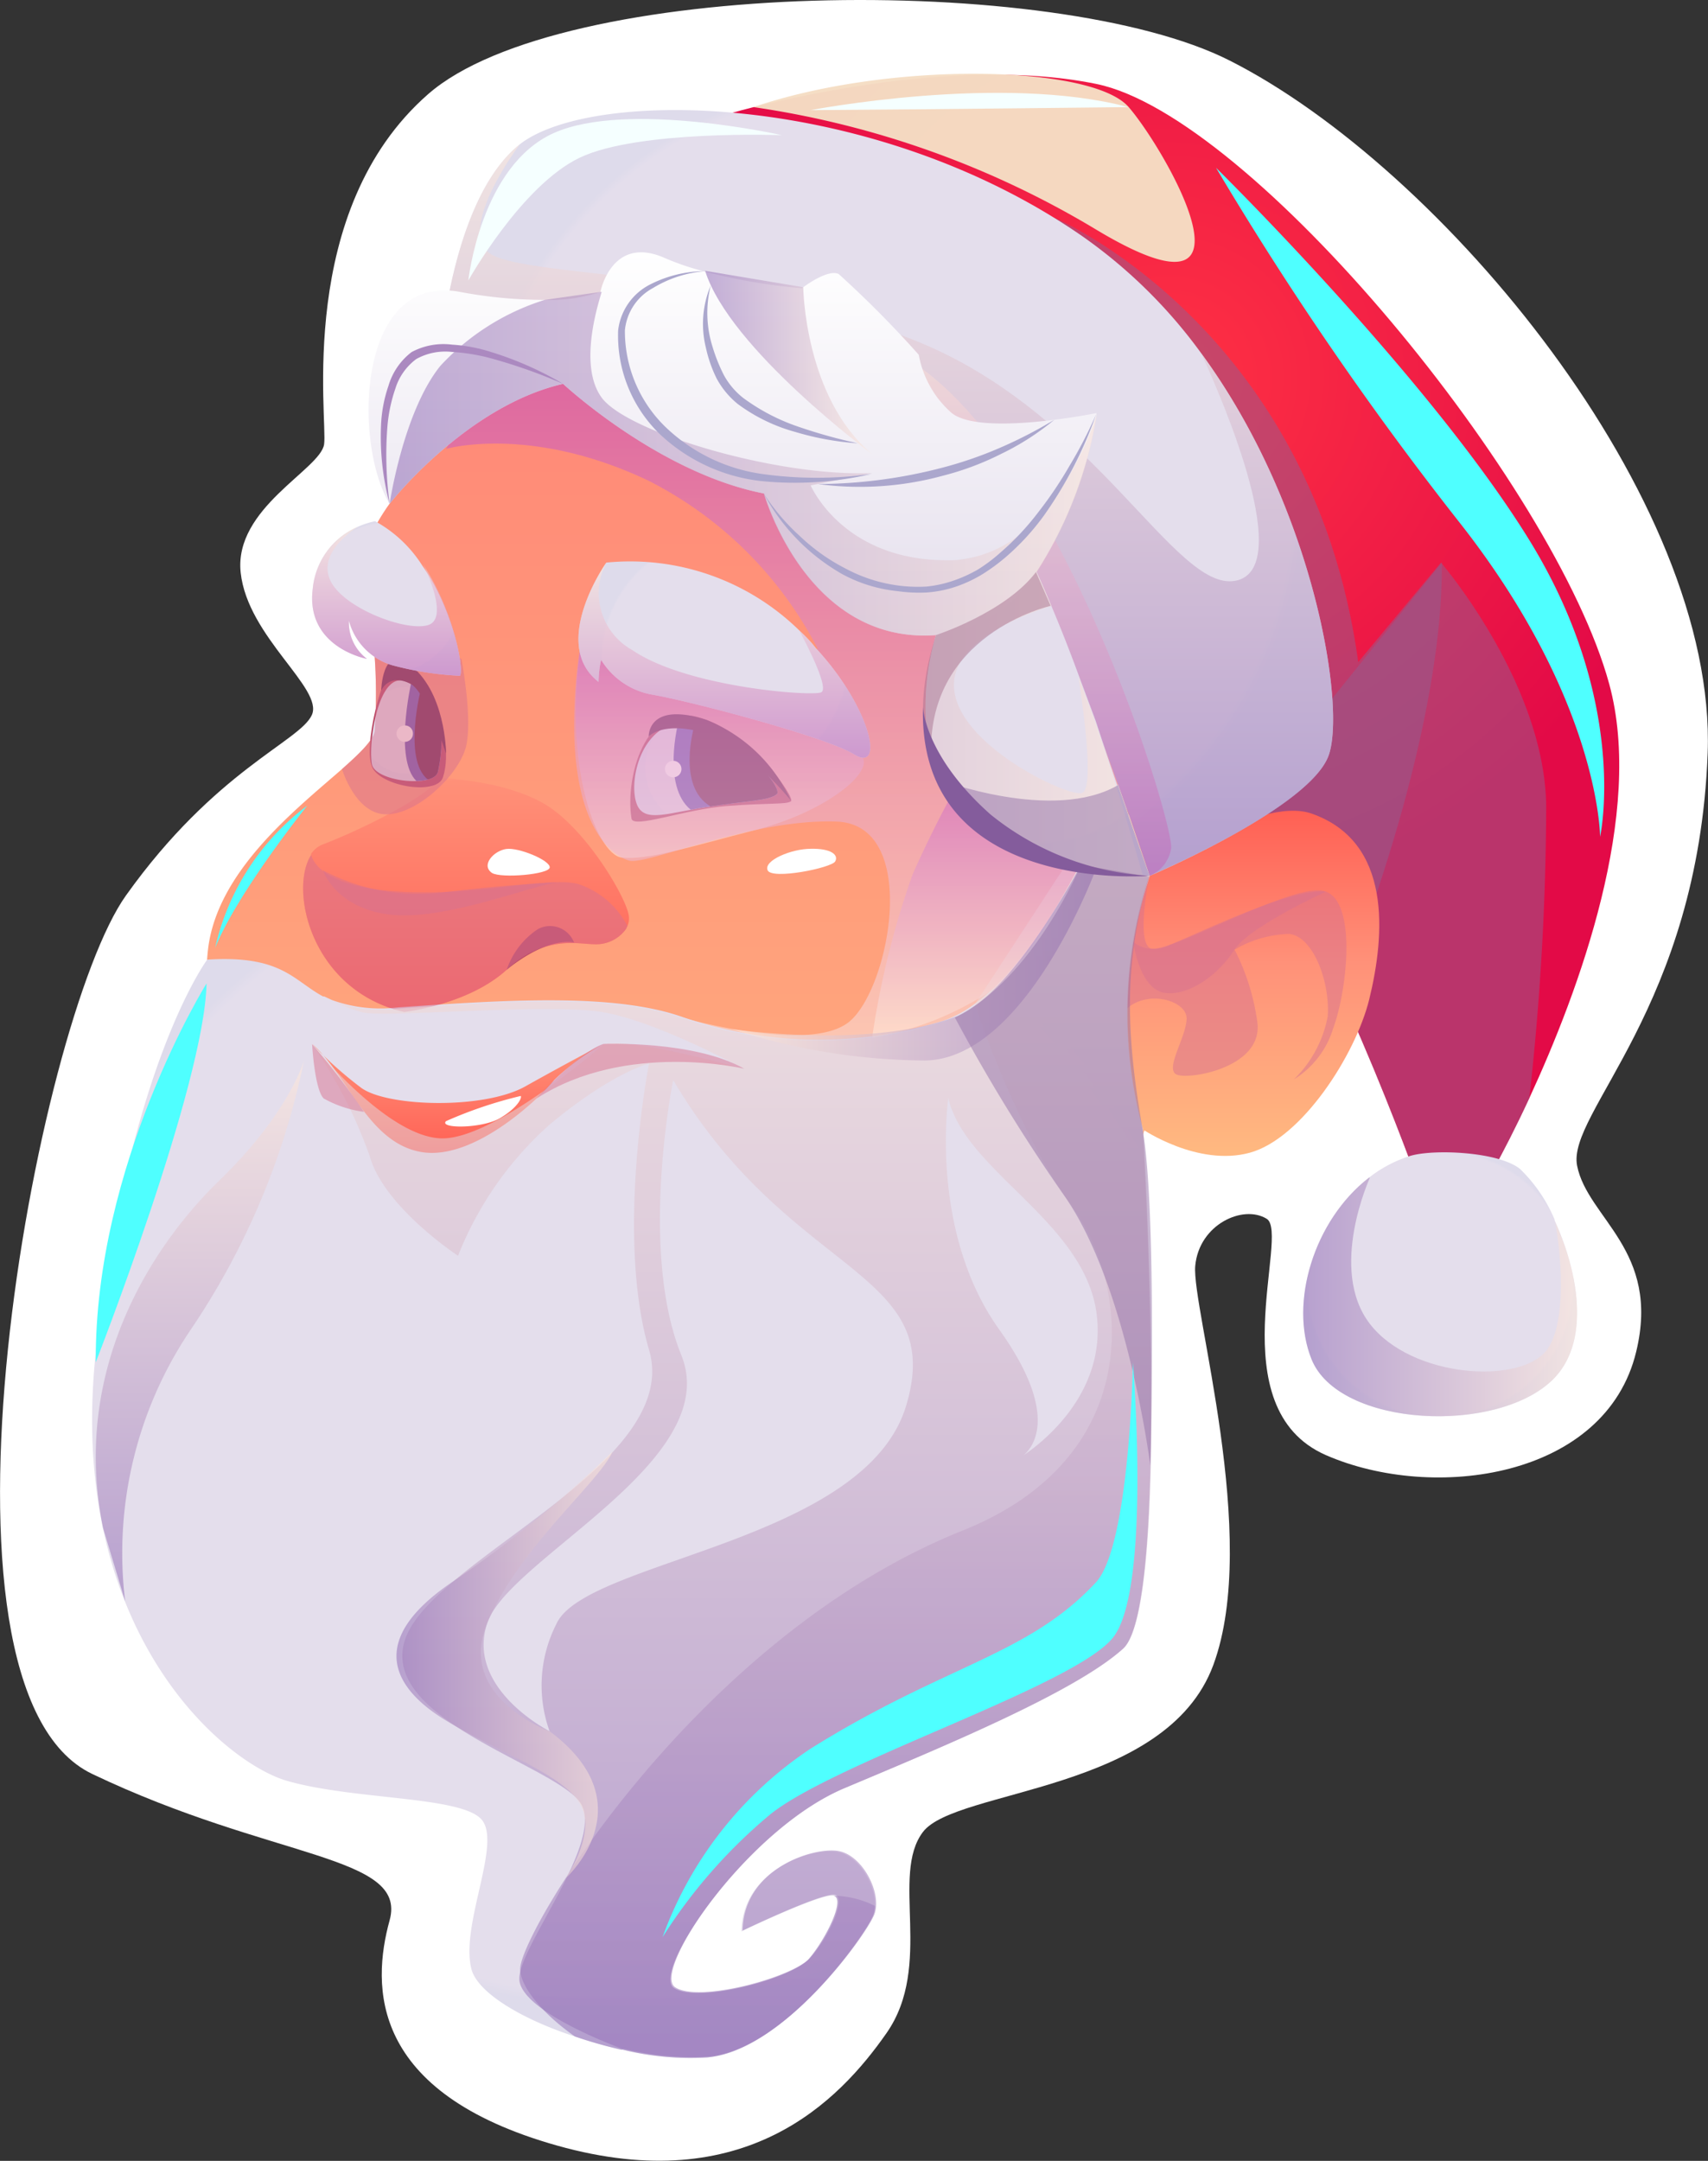 <svg xmlns="http://www.w3.org/2000/svg" xmlns:xlink="http://www.w3.org/1999/xlink" viewBox="0 0 101.13 127.9"><rect x="0" y="0" width="101.13" height="127.9" fill="#333333" stroke="none"/><defs><style>.cls-1{isolation:isolate;}.cls-14,.cls-2,.cls-23{fill:#fff;}.cls-3{fill:url(#Безымянный_градиент_162);}.cls-4{fill:#925e90;}.cls-10,.cls-11,.cls-12,.cls-13,.cls-14,.cls-17,.cls-18,.cls-20,.cls-21,.cls-22,.cls-23,.cls-24,.cls-25,.cls-26,.cls-27,.cls-28,.cls-29,.cls-30,.cls-31,.cls-32,.cls-33,.cls-34,.cls-35,.cls-36,.cls-37,.cls-38,.cls-39,.cls-4,.cls-40,.cls-41,.cls-42,.cls-43,.cls-44,.cls-9{fill-rule:evenodd;}.cls-15,.cls-16,.cls-22,.cls-24,.cls-25,.cls-26,.cls-27,.cls-30,.cls-31,.cls-32,.cls-33,.cls-34,.cls-35,.cls-36,.cls-39,.cls-4,.cls-40,.cls-41,.cls-42,.cls-43,.cls-9{mix-blend-mode:multiply;}.cls-15,.cls-22,.cls-4,.cls-42,.cls-43{opacity:0.5;}.cls-5{fill:url(#Безымянный_градиент_151);}.cls-6{fill:url(#Безымянный_градиент_11);}.cls-7{fill:url(#Безымянный_градиент_19);}.cls-8{fill:#b84562;}.cls-16,.cls-24,.cls-25,.cls-26,.cls-27,.cls-30,.cls-31,.cls-32,.cls-33,.cls-34,.cls-35,.cls-36,.cls-39,.cls-40,.cls-41,.cls-9{opacity:0.58;}.cls-9{fill:url(#Безымянный_градиент_133);}.cls-10{fill:url(#Безымянный_градиент_40);}.cls-11{fill:#6b54b3;}.cls-12{fill:#6b224f;}.cls-13{fill:url(#Безымянный_градиент_40-2);}.cls-15,.cls-22{fill:#d87290;}.cls-16{fill:url(#Безымянный_градиент_133-2);}.cls-17{fill:url(#Безымянный_градиент_40-3);}.cls-18{fill:url(#Безымянный_градиент_40-4);}.cls-19{fill:url(#Безымянный_градиент_19-2);}.cls-20{fill:url(#Безымянный_градиент_40-5);}.cls-21{fill:url(#Безымянный_градиент_40-6);}.cls-23,.cls-29,.cls-45,.cls-46{mix-blend-mode:soft-light;}.cls-24{fill:url(#Безымянный_градиент_23);}.cls-25{fill:url(#Безымянный_градиент_23-2);}.cls-26{fill:url(#Безымянный_градиент_29);}.cls-27{fill:url(#Безымянный_градиент_23-3);}.cls-28{fill:url(#Безымянный_градиент_40-7);}.cls-29{fill:#f5ddc4;opacity:0.97;}.cls-30{fill:url(#Безымянный_градиент_29-2);}.cls-31{fill:url(#Безымянный_градиент_29-3);}.cls-32{fill:url(#Безымянный_градиент_29-4);}.cls-33{fill:url(#Безымянный_градиент_29-5);}.cls-34{fill:url(#Безымянный_градиент_29-6);}.cls-35{fill:url(#Безымянный_градиент_29-7);}.cls-36{fill:url(#Безымянный_градиент_133-3);}.cls-37{fill:url(#Безымянный_градиент_40-8);}.cls-38{fill:url(#Безымянный_градиент_6);}.cls-39{fill:url(#Безымянный_градиент_243);}.cls-40{fill:url(#Безымянный_градиент_29-8);}.cls-41{fill:url(#Безымянный_градиент_29-9);}.cls-42{fill:#a97290;}.cls-43{fill:#9572a9;}.cls-44{fill:#845c9c;}.cls-45{fill:#4fffff;}.cls-46{fill:#f5ffff;}.cls-47{fill:#ab89c0;}.cls-48{fill:#aba7cd;}</style><radialGradient id="Безымянный_градиент_162" cx="69.25" cy="22.34" r="31" gradientUnits="userSpaceOnUse"><stop offset="0" stop-color="#ff3143"/><stop offset="1" stop-color="#e30a47"/></radialGradient><linearGradient id="Безымянный_градиент_151" x1="40.34" y1="90.44" x2="40.34" y2="20.2" gradientUnits="userSpaceOnUse"><stop offset="0.02" stop-color="#ffb880"/><stop offset="1" stop-color="#ff8777"/></linearGradient><linearGradient id="Безымянный_градиент_11" x1="74.09" y1="68.44" x2="74.09" y2="47.99" gradientUnits="userSpaceOnUse"><stop offset="0.02" stop-color="#ffb880"/><stop offset="0.56" stop-color="#ff9179"/><stop offset="1" stop-color="#ff6054"/></linearGradient><linearGradient id="Безымянный_градиент_19" x1="27.6" y1="59.9" x2="27.6" y2="46.05" gradientUnits="userSpaceOnUse"><stop offset="0" stop-color="#ff6054"/><stop offset="1" stop-color="#ff9179"/></linearGradient><linearGradient id="Безымянный_градиент_133" x1="42.61" y1="50.79" x2="42.61" y2="36.53" gradientUnits="userSpaceOnUse"><stop offset="0" stop-color="#ffeadb"/><stop offset="0.99" stop-color="#c245ba"/></linearGradient><radialGradient id="Безымянный_градиент_40" cx="41.75" cy="45.45" r="3.58" gradientUnits="userSpaceOnUse"><stop offset="0.98" stop-color="#e4deec"/><stop offset="1" stop-color="#dedbeb"/></radialGradient><radialGradient id="Безымянный_градиент_40-2" cx="24.05" cy="43.23" r="2.59" xlink:href="#Безымянный_градиент_40"/><linearGradient id="Безымянный_градиент_133-2" x1="48.02" y1="65.02" x2="48.02" y2="18.69" xlink:href="#Безымянный_градиент_133"/><radialGradient id="Безымянный_градиент_40-3" cx="52.49" cy="29.18" r="24.63" xlink:href="#Безымянный_градиент_40"/><radialGradient id="Безымянный_градиент_40-4" cx="36.81" cy="84.14" r="34.66" xlink:href="#Безымянный_градиент_40"/><linearGradient id="Безымянный_градиент_19-2" x1="27.1" y1="68.24" x2="27.1" y2="61.79" xlink:href="#Безымянный_градиент_19"/><radialGradient id="Безымянный_градиент_40-5" cx="42.92" cy="39.01" r="7.36" xlink:href="#Безымянный_градиент_40"/><radialGradient id="Безымянный_градиент_40-6" cx="22.88" cy="35.41" r="4.5" xlink:href="#Безымянный_градиент_40"/><linearGradient id="Безымянный_градиент_23" x1="22.88" y1="40" x2="22.88" y2="31.17" gradientUnits="userSpaceOnUse"><stop offset="0.01" stop-color="#c26aba"/><stop offset="1" stop-color="#ffeadb"/></linearGradient><linearGradient id="Безымянный_градиент_23-2" x1="42.92" y1="44.85" x2="42.92" y2="33.3" xlink:href="#Безымянный_градиент_23"/><linearGradient id="Безымянный_градиент_29" x1="52.49" y1="51.84" x2="52.49" y2="8.54" gradientUnits="userSpaceOnUse"><stop offset="0.01" stop-color="#9775ba"/><stop offset="1" stop-color="#ffeadb"/></linearGradient><linearGradient id="Безымянный_градиент_23-3" x1="47.7" y1="51.84" x2="47.7" y2="17.98" xlink:href="#Безымянный_градиент_23"/><radialGradient id="Безымянный_градиент_40-7" cx="85.26" cy="76.02" r="7.96" xlink:href="#Безымянный_градиент_40"/><linearGradient id="Безымянный_градиент_29-2" x1="77.15" y1="76.75" x2="93.38" y2="76.75" xlink:href="#Безымянный_градиент_29"/><linearGradient id="Безымянный_градиент_29-3" x1="19.13" y1="59" x2="19.21" y2="59" xlink:href="#Безымянный_градиент_29"/><linearGradient id="Безымянный_градиент_29-4" x1="43.32" y1="121.82" x2="43.32" y2="48.21" xlink:href="#Безымянный_градиент_29"/><linearGradient id="Безымянный_градиент_29-5" x1="11.81" y1="94.78" x2="11.81" y2="62.77" xlink:href="#Безымянный_градиент_29"/><linearGradient id="Безымянный_градиент_29-6" x1="49.49" y1="121.82" x2="49.49" y2="46.45" xlink:href="#Безымянный_градиент_29"/><linearGradient id="Безымянный_градиент_29-7" x1="23.48" y1="98.55" x2="36.27" y2="98.55" xlink:href="#Безымянный_градиент_29"/><linearGradient id="Безымянный_градиент_133-3" x1="58.66" y1="61.42" x2="58.66" y2="41.8" xlink:href="#Безымянный_градиент_133"/><radialGradient id="Безымянный_градиент_40-8" cx="61.42" cy="41.01" r="8.98" xlink:href="#Безымянный_градиент_40"/><linearGradient id="Безымянный_градиент_6" x1="43.37" y1="37.61" x2="43.37" y2="14.92" gradientUnits="userSpaceOnUse"><stop offset="0" stop-color="#e4deec"/><stop offset="1" stop-color="#fff"/></linearGradient><linearGradient id="Безымянный_градиент_243" x1="43.32" y1="56.98" x2="64.92" y2="56.98" gradientUnits="userSpaceOnUse"><stop offset="0" stop-color="#ffeadb"/><stop offset="0.99" stop-color="#9775ba"/></linearGradient><linearGradient id="Безымянный_градиент_29-8" x1="23.07" y1="34.56" x2="67.67" y2="34.56" xlink:href="#Безымянный_градиент_29"/><linearGradient id="Безымянный_градиент_29-9" x1="41.75" y1="21.48" x2="51.64" y2="21.48" xlink:href="#Безымянный_градиент_29"/></defs><g class="cls-1"><g id="Слой_2" data-name="Слой 2"><g id="Мороз"><path class="cls-2" d="M96.88,80c-1.8,7.5-12,8.91-18.37,6.13S76.4,73,75,72.14s-4,.33-4.23,2.78S74.63,91,71.84,98.55s-15.24,7.32-17.19,9.88.64,7.9-2.16,11.91S44.14,130.13,33,127,22,117.55,23.07,113.66,16.14,110.1,5.46,105s-3.3-44.57,2-52,10.27-9.1,11-10.67-3.8-4.62-4.21-8.44,4.72-6.1,4.94-7.59S17.49,12.46,25.34,5.58s37.15-7.22,47.46-2c12.57,6.35,28.87,25.94,28.31,41S92.76,65.88,93.38,69,98.33,74,96.88,80Z"/><path class="cls-3" d="M90.55,65c-1.61,3.48-3,5.76-3,5.76L84,70.11s-5.62-15.77-9.94-20.45c0,0-1.68-2.64-4.28-6.64C62.86,32.34,49.26,12,43.38,6.67c0,0,12.33-3.59,21.54-1.7S92.05,28.68,95.28,40.48C97.37,48.13,93.51,58.59,90.55,65Z"/><path class="cls-4" d="M79.56,58.21s5.91-14.29,5.81-24.91l-6.86,8.5L72.8,49.53Z"/><path class="cls-4" d="M90.55,65c-1.61,3.48-3,5.76-3,5.76L84,70.11s-5.62-15.77-9.94-20.45c0,0-1.68-2.64-4.28-6.64L62.42,12.89s15.27,6.43,18,26.3l4.9-5.89s6.13,7.12,6.23,14.39A159.1,159.1,0,0,1,90.55,65Z"/><path class="cls-5" d="M67.67,67.19c-2.11,6.67-12.52,16.53-21.2,20s-22.88,6.18-27-3.34S11.57,62.6,12.32,56.17c.55-4.63,5.2-8.26,7.93-10.65,1.05-.93,1.81-1.67,1.93-2.21A31.81,31.81,0,0,0,22,37c-.22-2.27-.46-4.25-.46-4.25.85-2.75,3.48-5.46,5.87-7.47a41,41,0,0,1,4.19-3.07l.21-.14a32.69,32.69,0,0,1,19.59-.75c9.91,2.76,16.79,9.93,16.3,16.11,0,.17,0,.34,0,.5a66.06,66.06,0,0,0,0,7.44C68,53.55,69.25,62.21,67.67,67.19Z"/><path class="cls-6" d="M67.67,51.84s6.82-4.81,10-3.68c4.76,1.67,4.34,7.16,3.4,11-.82,3.3-4,8.23-7.07,9.07s-6.35-1.39-6.35-1.39S65,58.14,67.67,51.84Z"/><path class="cls-7" d="M37.24,54.29a1.1,1.1,0,0,1-.09.52l-.08.17a2.17,2.17,0,0,1-1.84.91c-1,0-2.95-.57-5.23,1.51s-6.07,2.5-6.07,2.5c-5.5-1.27-6.83-7.23-5.51-9.29l0-.07a1.47,1.47,0,0,1,.67-.55c2.34-.89,6.35-2.89,6.9-3.94,0,0,3.94.1,6.37,1.61S37.21,53.33,37.24,54.29Z"/><path class="cls-8" d="M30,57.4A4.7,4.7,0,0,1,31.84,55a1.52,1.52,0,0,1,2.15.79S32.52,55.37,30,57.4Z"/><path class="cls-9" d="M51.09,44.85c.51,1-2.33,3.24-6.37,4.28s-6.41,1.8-7.91,1.63S33,44.87,34.67,36.53C34.67,36.53,48.53,39.86,51.09,44.85Z"/><path class="cls-8" d="M37.39,48.45c.11.62,3.1-.54,5.63-.74s3.51-.08,3.81-.28-2.5-4.23-5.56-5S37,46,37.39,48.45Z"/><path class="cls-10" d="M46,47c-.5.4-1.61.37-3.93.73-.42.06-.82.13-1.17.2-1.58.29-2.51.54-3,0-.79-.86-.31-4.72,2.28-5.15a2.56,2.56,0,0,1,1,.05C43.56,43.29,46.38,46.61,46,47Z"/><path class="cls-11" d="M46,47c-.5.4-1.61.37-3.93.73-.42.06-.82.13-1.17.2-1.72-1.4-.74-5.16-.74-5.16C42.72,42.3,46.44,46.57,46,47Z"/><path class="cls-12" d="M46,47c-.5.4-1.61.37-3.93.73-2-1.17-1-4.68-.92-4.91C43.56,43.29,46.38,46.61,46,47Z"/><path class="cls-12" d="M38.41,43.59s.85-.94,3.34-.2,5.08,4,5.08,4a9.27,9.27,0,0,0-5-4.78C38.33,41.48,38.41,43.59,38.41,43.59Z"/><path class="cls-8" d="M26.23,46c-.34,1.08-3.53.58-4.16-.52s.55-6,1.53-6.41S27.1,43.29,26.23,46Z"/><path class="cls-13" d="M25.93,45.67c-.05.23-.28.38-.6.47a2.65,2.65,0,0,1-.67.09c-1.09.05-2.52-.35-2.64-1-.2-1.07.24-4.56,1.47-4.93a1.46,1.46,0,0,1,1.18.22,2.78,2.78,0,0,1,.27.21C25.81,41.46,26.48,43.12,25.93,45.67Z"/><path class="cls-11" d="M25.93,45.67c-.08.37-.62.54-1.27.56-1.33-1.26-.33-5.74-.33-5.74h.34C25.66,41.13,26.55,42.86,25.93,45.67Z"/><path class="cls-12" d="M25.93,45.67c-.05.23-.28.38-.6.47-1.5-1.2-.39-5.44-.39-5.44C25.81,41.46,26.48,43.12,25.93,45.67Z"/><path class="cls-12" d="M22.57,40.88s.44-1.08,1.76-.39c.91.49,2.08,4.11,2.08,4.11s0-3.75-2.26-5.34C22.63,38.19,22.57,40.88,22.57,40.88Z"/><circle class="cls-2" cx="39.86" cy="45.52" r="0.49"/><path class="cls-14" d="M24.45,43.42a.48.48,0,0,1-.48.49.49.49,0,0,1-.49-.49.48.48,0,0,1,.49-.48A.47.47,0,0,1,24.45,43.42Z"/><path class="cls-15" d="M68.06,51.84s-.78,3.69,0,4.26,8-3.64,10.17-3.39,1.57,5.84.7,8.18a5.39,5.39,0,0,1-2.32,3,7,7,0,0,0,2-3.71c.16-2-.84-4.78-2.3-4.9a6.7,6.7,0,0,0-3.21.93,13.33,13.33,0,0,1,1.33,4.18c.5,2.8-4.07,3.55-4.77,3.21s.56-2.17.6-3.29-2.47-1.81-3.7-.45C66.52,59.9,67.23,53.48,68.06,51.84Z"/><path class="cls-15" d="M67.1,55.76a2,2,0,0,0,2.16.17c1.42-.56,7.17-3.4,9.25-3.15,0,0-4.58,2.08-5.45,3.47S70.4,59,68.93,58.76,67.1,55.76,67.1,55.76Z"/><path class="cls-16" d="M26.41,26.57s5-1.45,12,1.89a22.93,22.93,0,0,1,10,9.93l-1.59.7L36,33.26s-1.88,2.65-2,9.14,2.21,8.26,3.26,8.54,7.27-2.5,12.28-2.31,3.12,10,.7,11.88-9.88-.29-9.88-.29L44.13,65l17.12-2.09L69.62,40,50.23,20.2,38.41,18.69S28.22,23.19,26.41,26.57Z"/><path class="cls-15" d="M27.59,44.2c-.42,1.66-2.87,4-4.71,4s-2.63-2.68-2.63-2.68c1.05-.93,1.81-1.67,1.93-2.21A31.81,31.81,0,0,0,22,37l5.32,2S28,42.52,27.59,44.2Z"/><path class="cls-17" d="M78.65,44.76c-1.15,3-10,6.84-10.57,7.08h0S61.43,31.19,55.32,23.31,26,21.66,26,21.66s.56-9.77,4.78-13.12h0C35.06,5.19,51.64,5.35,64.11,14a29.86,29.86,0,0,1,7,6.89s0,0,0,0C77.87,30.09,79.72,42,78.65,44.76Z"/><path class="cls-18" d="M39.9,117.67c1.4.94,7-.56,8-1.73s2.18-3.56,1.46-3.73-5.46,2.11-5.46,2.11c.06-3.63,4.12-4.94,5.62-4.72,1.29.19,2.34,1.94,2.28,3.21a1.54,1.54,0,0,1-.11.58c-.5,1.22-5.31,8-9.82,8.39a16.74,16.74,0,0,1-5-.46l-.09,0a26.63,26.63,0,0,1-2.74-.78c-3.09-1-5.77-2.58-6.13-4-.67-2.67,1.89-7.57.55-8.9s-7.57-1.11-11.46-2.23S3.73,96.24,5.73,79.55,12.27,56.8,12.27,56.8c4.41-.28,5.09,1.23,6.86,2.18h0l.07,0,.45.21a8.46,8.46,0,0,0,3.9.44c6.51-.46,12.77-.84,16.78.54a24.94,24.94,0,0,0,15.52.25,6.85,6.85,0,0,0,1.86-1c3.27-2.39,6.06-7.67,7.48-10.73.59-1.27,1-2.15,1-2.28v0l.61,1.76,1.24,3.63a26,26,0,0,0-.39,15S69.34,95,66.49,97.58,55.74,103.42,50,105.84,38.51,116.73,39.9,117.67Z"/><path class="cls-19" d="M18.48,61.79a23.07,23.07,0,0,0,2.91,2.6c1.53,1.12,7.24,1.3,9.72-.09s4.62-2.51,4.62-2.51a13.14,13.14,0,0,0-2.92,2.14c-.75.95-4.68,4.79-7.85,4.26S20.62,63.66,18.48,61.79Z"/><path class="cls-20" d="M50.59,44.66c-1.82-1.11-9.9-3.2-12-3.55a4.45,4.45,0,0,1-3-2.06,6.56,6.56,0,0,0-.15,1.31c-2.79-2.16.16-6.63.46-7.06a.16.16,0,0,0,0,0,14.31,14.31,0,0,1,11.41,4,0,0,0,0,1,0,0c.37.34.72.7,1,1.07C51.54,41.85,52.41,45.76,50.59,44.66Z"/><path class="cls-21" d="M27.24,40a18.76,18.76,0,0,1-4-.62,3.75,3.75,0,0,1-2.58-2.64A2.69,2.69,0,0,0,21.73,39s-3.67-.67-3.21-4.18a4.44,4.44,0,0,1,2.69-3.65l0,0a4.89,4.89,0,0,1,1-.32,7.68,7.68,0,0,1,2.79,2.62C26.84,36.1,27.48,39.53,27.24,40Z"/><path class="cls-22" d="M37.15,54.81l-.08.17a2.17,2.17,0,0,1-1.84.91c-1,0-2.95-.57-5.23,1.51s-6.07,2.5-6.07,2.5c-5.5-1.27-6.83-7.23-5.51-9.29l0-.07s.11,1.88,5,2.22,9-.93,10.83-.43A5.09,5.09,0,0,1,37.15,54.81Z"/><path class="cls-22" d="M19.12,51.51s.68,2.13,3.76,2.6,8-1.48,10.07-1.89c0,0-3.23.16-6.54.58A12.06,12.06,0,0,1,19.12,51.51Z"/><path class="cls-23" d="M29.13,51.67c-.68-.47.12-1.32.85-1.42s2.59.67,2.57,1.09S29.67,52,29.13,51.67Z"/><path class="cls-24" d="M27.24,40a18.76,18.76,0,0,1-4-.62,3.75,3.75,0,0,1-2.58-2.64A2.69,2.69,0,0,0,21.73,39s-3.67-.67-3.21-4.18a4.44,4.44,0,0,1,2.69-3.65c-.32.2-2.39,1.55-1.66,3.17S24,37.4,25.34,37s-.29-3.6-.29-3.6h0C26.84,36.1,27.48,39.53,27.24,40Z"/><path class="cls-25" d="M50.59,44.66c-1.82-1.11-9.9-3.2-12-3.55a4.45,4.45,0,0,1-3-2.06,6.56,6.56,0,0,0-.15,1.31c-2.79-2.16.16-6.63.46-7.06a3.86,3.86,0,0,0,1.54,5.18c3.25,2.21,10.64,2.75,11.18,2.5s-1.11-3.31-1.29-3.65c.37.34.72.7,1,1.07C51.54,41.85,52.41,45.76,50.59,44.66Z"/><path class="cls-26" d="M78.65,44.76c-1.19,3.12-10.59,7.08-10.59,7.08S61.43,31.19,55.32,23.31,26,21.66,26,21.66s.56-9.77,4.78-13.12c-.17.23-3.59,4.83-1.88,6.38s14.8,1,25.39,5.28S69.54,35,73.12,34.38s-.59-10.42-2-13.47C77.87,30.09,79.72,42,78.65,44.76Z"/><path class="cls-27" d="M69.34,50.24a2.14,2.14,0,0,1-1.26,1.6h0S61.43,31.19,55.32,23.31,26,21.66,26,21.66c1.86-3.36,18.34-6,27.61-.49S69.6,49,69.34,50.24Z"/><path class="cls-28" d="M92,81.6c-3.28,3.34-12.74,2.9-14.35-1.16-1.33-3.33.15-8.21,3.4-10.73a7.68,7.68,0,0,1,2.38-1.27c1.31-.44,5.26-.3,6.57.75a9.08,9.08,0,0,1,2.05,3h0a.11.11,0,0,0,0,.05C93.42,75.22,94.2,79.35,92,81.6Z"/><path class="cls-29" d="M44.61,6.34A54.54,54.54,0,0,1,64.92,13.6C75.35,19.86,69,8.85,66.83,6.34S52.69,3.59,44.61,6.34Z"/><path class="cls-30" d="M92,81.6c-3.28,3.34-12.74,2.9-14.35-1.16-1.33-3.33.15-8.21,3.4-10.73l.06,0s-2.49,5.42,0,8.65,9,3.62,10.51,1.5c1.39-2,.57-7.12.45-7.53C93.42,75.22,94.2,79.35,92,81.6Z"/><path class="cls-31" d="M19.21,59,19.13,59h0Z"/><path class="cls-32" d="M50,105.84c5.76-2.42,13.65-5.67,16.51-8.26s1.18-30.72,1.18-30.72a26,26,0,0,1,.39-15l-1.24-3.63-1.62.54c-1.68,3.62-5.28,10.36-9.34,11.72a24.94,24.94,0,0,1-15.52-.25c-4-1.38-10.27-1-16.78-.54a8.46,8.46,0,0,1-3.9-.44,12.23,12.23,0,0,0,1.78.66c1.28.34,11.11-.57,14.29,0s8,3.19,8.34,3.36c-.35-.1-6.62-1.85-8.34-1.47,0,0-6.45,5.63-9.6,5.57s-7.37-5.23-7.65-5.55a27.76,27.76,0,0,1,3.4,6.63c.85,3,5.22,5.87,5.22,5.87a20.45,20.45,0,0,1,5.45-7.79c3.73-3.09,5.86-3.59,5.86-3.59s-2,10.16,0,16.95S25.67,92.24,24,97s8.82,7.46,10.35,9.69-3.66,8.52-3.6,10.46,6.1,4.12,6.1,4.12l.09,0a16.74,16.74,0,0,0,5,.46c4.51-.41,9.32-7.17,9.82-8.39s-.67-3.57-2.17-3.79-5.56,1.09-5.62,4.72c0,0,4.73-2.27,5.46-2.11s-.4,2.57-1.46,3.73-6.61,2.67-8,1.73S44.21,108.27,50,105.84ZM56.15,65c1,4.32,8,7.26,8.77,12.69.69,5-3.66,8-4.33,8.46.44-.36,2.3-2.25-1.43-7.46C55,72.87,56.15,65,56.15,65ZM32.94,96.13a8,8,0,0,0-.4,6.34c-.27-.13-5-2.66-3.67-6.45s14-9.57,11.47-15.81-.48-16.28-.48-16.28C46.78,75.65,56.1,75.09,53.65,83.21S34.62,92.34,32.94,96.13Z"/><path class="cls-33" d="M18,62.77s-.86,3.08-5,7.09S4.22,81.22,6.1,90.44l1.31,4.34a23.61,23.61,0,0,1,3.83-16A44.17,44.17,0,0,0,18,62.77Z"/><path class="cls-34" d="M39.9,117.67c1.4.94,7-.56,8-1.73s2.18-3.56,1.46-3.73a5.58,5.58,0,0,1,2.44.6,1.54,1.54,0,0,1-.11.58c-.5,1.22-5.31,8-9.82,8.39a16.74,16.74,0,0,1-5-.46l-.09,0a26.63,26.63,0,0,1-2.74-.78c-2-1.41-3.25-3-3.24-4,0-2.14,10.51-19.75,26.33-26C68,86.1,66.84,76,63.5,71.45s-5.78-12-5.78-12l8.48-13v0l.61,1.76,1.24,3.63a26,26,0,0,0-.39,15S69.34,95,66.49,97.58,55.74,103.42,50,105.84,38.51,116.73,39.9,117.67Z"/><path class="cls-22" d="M35.73,61.79s5.36-.22,8.34,1.47c0,0-7-1.67-12.3,1.76C31.77,65,34.25,62.28,35.73,61.79Z"/><path class="cls-22" d="M18.48,61.81s.15,2.7.69,3.21a6.67,6.67,0,0,0,2.38.79A42.18,42.18,0,0,0,18.48,61.81Z"/><path class="cls-23" d="M26.41,66.36c-.44.45,2.11.45,3.18-.17s1.33-1.23,1.24-1.32A25.29,25.29,0,0,0,26.41,66.36Z"/><path class="cls-35" d="M32.54,102.47s-5.57-2-3.67-6.45,6.55-8.23,7.4-10.1a69.31,69.31,0,0,1-9.41,7.66c-5.38,3.61-3.43,6.45-.45,8.26s6.81,3.14,7.9,4.87-.81,4.46-.81,4.46S38.36,106.8,32.54,102.47Z"/><path class="cls-23" d="M48,50.24c-1.13,0-2.8.69-2.55,1.27s3.78-.14,4-.52S49.22,50.21,48,50.24Z"/><path class="cls-36" d="M59.49,41.8a69.27,69.27,0,0,0-5.44,9.92,50,50,0,0,0-2.41,9.7,18.55,18.55,0,0,0,7.24-2.91c2.89-2.23,6.8-10.82,6.8-10.82S62.11,46.69,59.49,41.8Z"/><path class="cls-37" d="M68.06,51.84s-11.24-1-12.91-6.81a14.84,14.84,0,0,1,.27-7.44A29.48,29.48,0,0,1,57,33.1c.59-1.39,1.06-2.27,1.06-2.27l1.41-.65c.28.46.57,1,.85,1.51s.71,1.41,1.06,2.17.58,1.31.87,2c.57,1.35,1.12,2.75,1.63,4.14v0l1,2.68C66.51,47.67,68.06,51.84,68.06,51.84Z"/><path class="cls-38" d="M64.92,24.45a.73.73,0,0,0,0,.08,24.23,24.23,0,0,1-3.56,9.33,8.09,8.09,0,0,1-5.92,3.73c-7.68.58-10.2-8.38-10.2-8.38C39,28,33.34,22.72,33.34,22.72c-5.76,1.32-10.27,7.1-10.27,7.1-2.13-3.48-2-13.64,4.12-12.55a27.19,27.19,0,0,0,5,.48h0a9.48,9.48,0,0,0,3.36-.47h0s.66-3.42,3.83-2a15.52,15.52,0,0,0,2.3.78,33.85,33.85,0,0,0,5.8,1s1.51-1.17,2.18-.84A62.72,62.72,0,0,1,54.4,21a6,6,0,0,0,1.92,3.42C58,25.86,64.92,24.45,64.92,24.45Z"/><path class="cls-39" d="M43.32,60.91a37.55,37.55,0,0,0,11.46,1.86c6-.09,10.14-11.41,10.14-11.41L64,51.19s-4.08,7.81-7.45,9C51.37,62.12,43.32,60.91,43.32,60.91Z"/><path class="cls-40" d="M67.67,51.84s-10.85-1-12.52-6.81a14.84,14.84,0,0,1,.27-7.44c-7.68.58-10.2-8.38-10.2-8.38C39,28,33.34,22.72,33.34,22.72c-5.76,1.32-10.27,7.1-10.27,7.1s.8-5.43,3-8.16a14.2,14.2,0,0,1,6.18-3.91h0l3.37-.48h0c0,.16-1.49,4.21,0,6.26S46,28.24,51.64,28L48,28.73s1.9,4.47,8.13,4.43A4.29,4.29,0,0,0,57,33.1a6.93,6.93,0,0,0,3.32-1.41c3-2.3,4.43-6.55,4.62-7.16a24.23,24.23,0,0,1-3.56,9.33c.29.64.58,1.31.87,2C59.77,36.65,57,38,56.54,40c-.77,3.7,6.68,7.21,7.52,6.94s-.13-6.36-.21-6.9l1,2.68C66.51,47.67,67.67,51.84,67.67,51.84Z"/><path class="cls-41" d="M47.56,17s.07,6.54,4.08,9.88c0,0-8.44-6.22-9.89-10.85Z"/><path class="cls-42" d="M55.42,37.59s4.1-1.33,5.92-3.73l.87,2S54.69,37.53,55.15,45C55.15,45,53.86,42.38,55.42,37.59Z"/><path class="cls-43" d="M56.54,60.23A103.69,103.69,0,0,0,63,70.75c3.77,5.35,5.11,16,5.11,16s.41-14.85-.45-19.86-1.29-9.6.39-15L64,51.19S61.23,57.89,56.54,60.23Z"/><path class="cls-43" d="M68.06,51.84s-8.5-.07-12.46-5.7c0,0,6.74,2.57,10.6.33Z"/><path class="cls-44" d="M54.65,41.85s.08,2.88,4,6.36a16.4,16.4,0,0,0,9.4,3.63S54.34,53,54.65,41.85Z"/><path class="cls-45" d="M72,9.93S84.64,22.36,90.57,32s4.17,17.53,4.17,17.53,0-8.1-8.43-18.74A195.27,195.27,0,0,1,72,9.93Z"/><path class="cls-46" d="M27.73,16.6S30.86,11,34.31,9.34,46.29,8,46.29,8,37.14,5.94,32.8,7.87,27.73,16.6,27.73,16.6Z"/><path class="cls-45" d="M12.74,56.1a14.5,14.5,0,0,1,5.45-8.41S14.07,52.81,12.74,56.1Z"/><path class="cls-45" d="M12.23,58.21S5.59,68.86,5.67,80.63C5.67,80.63,12.11,64.18,12.23,58.21Z"/><path class="cls-45" d="M39.23,114.66A22.59,22.59,0,0,1,48,103.5c8-5,12.86-5.5,16.9-9.85,2-2.2,2.18-13,2.18-13s1.1,13.42-1.18,16.28-16.4,7.34-20.29,10.46A31,31,0,0,0,39.23,114.66Z"/><path class="cls-46" d="M48,6.52s11.27-2.18,18.81-.18C66.83,6.34,54.62,6.48,48,6.52Z"/><path class="cls-47" d="M33.34,22.72A31.46,31.46,0,0,0,29,21.19a11.71,11.71,0,0,0-2.25-.36,3.53,3.53,0,0,0-2.1.42A3.44,3.44,0,0,0,23.41,23a9.24,9.24,0,0,0-.47,2.22,21.59,21.59,0,0,0,.13,4.61,15.39,15.39,0,0,1-.51-4.64A8.18,8.18,0,0,1,23,22.84a3.89,3.89,0,0,1,1.37-2,4,4,0,0,1,2.4-.44,9.52,9.52,0,0,1,2.32.44A19.93,19.93,0,0,1,33.34,22.72Z"/><path class="cls-48" d="M41.75,16.05a7,7,0,0,0-3.09,1A3.18,3.18,0,0,0,37,19.55a7.9,7.9,0,0,0,2.4,5.72,10.35,10.35,0,0,0,5.69,2.78,23.35,23.35,0,0,0,6.52,0,19.89,19.89,0,0,1-6.58.42,10.43,10.43,0,0,1-6-2.81,8.12,8.12,0,0,1-2.43-6.11,3.5,3.5,0,0,1,1.89-2.71A7.2,7.2,0,0,1,41.75,16.05Z"/><path class="cls-48" d="M42.08,16.9a6.68,6.68,0,0,0,.11,3.63,10,10,0,0,0,.68,1.69A4.4,4.4,0,0,0,44,23.55a11.92,11.92,0,0,0,3.22,1.69,30.64,30.64,0,0,0,3.58,1,16.73,16.73,0,0,1-3.7-.67,10.24,10.24,0,0,1-3.42-1.66,5,5,0,0,1-1.25-1.51,7.86,7.86,0,0,1-.63-1.8A5.87,5.87,0,0,1,42.08,16.9Z"/><path class="cls-48" d="M45.22,29.21a12.53,12.53,0,0,0,2.16,2.54,11.5,11.5,0,0,0,2.7,1.91,9.09,9.09,0,0,0,3.13,1,8.89,8.89,0,0,0,1.63.06,7,7,0,0,0,1.58-.34,8.2,8.2,0,0,0,1.48-.67,9.62,9.62,0,0,0,1.33-1,15.66,15.66,0,0,0,2.26-2.41,23.5,23.5,0,0,0,1.86-2.77,26.32,26.32,0,0,0,1.55-3,24.11,24.11,0,0,1-3.1,6A14.38,14.38,0,0,1,59.52,33a11.4,11.4,0,0,1-1.37,1,8,8,0,0,1-1.57.73,7,7,0,0,1-1.71.34,9,9,0,0,1-1.72-.08A8.7,8.7,0,0,1,49.9,34,12,12,0,0,1,45.22,29.21Z"/><path class="cls-48" d="M48.43,28.65a29.5,29.5,0,0,0,7.26-.94,23.51,23.51,0,0,0,3.46-1.18,26.57,26.57,0,0,0,3.27-1.68,15.27,15.27,0,0,1-3.11,2,16.89,16.89,0,0,1-3.49,1.31A18.63,18.63,0,0,1,48.43,28.65Z"/></g></g></g></svg>
